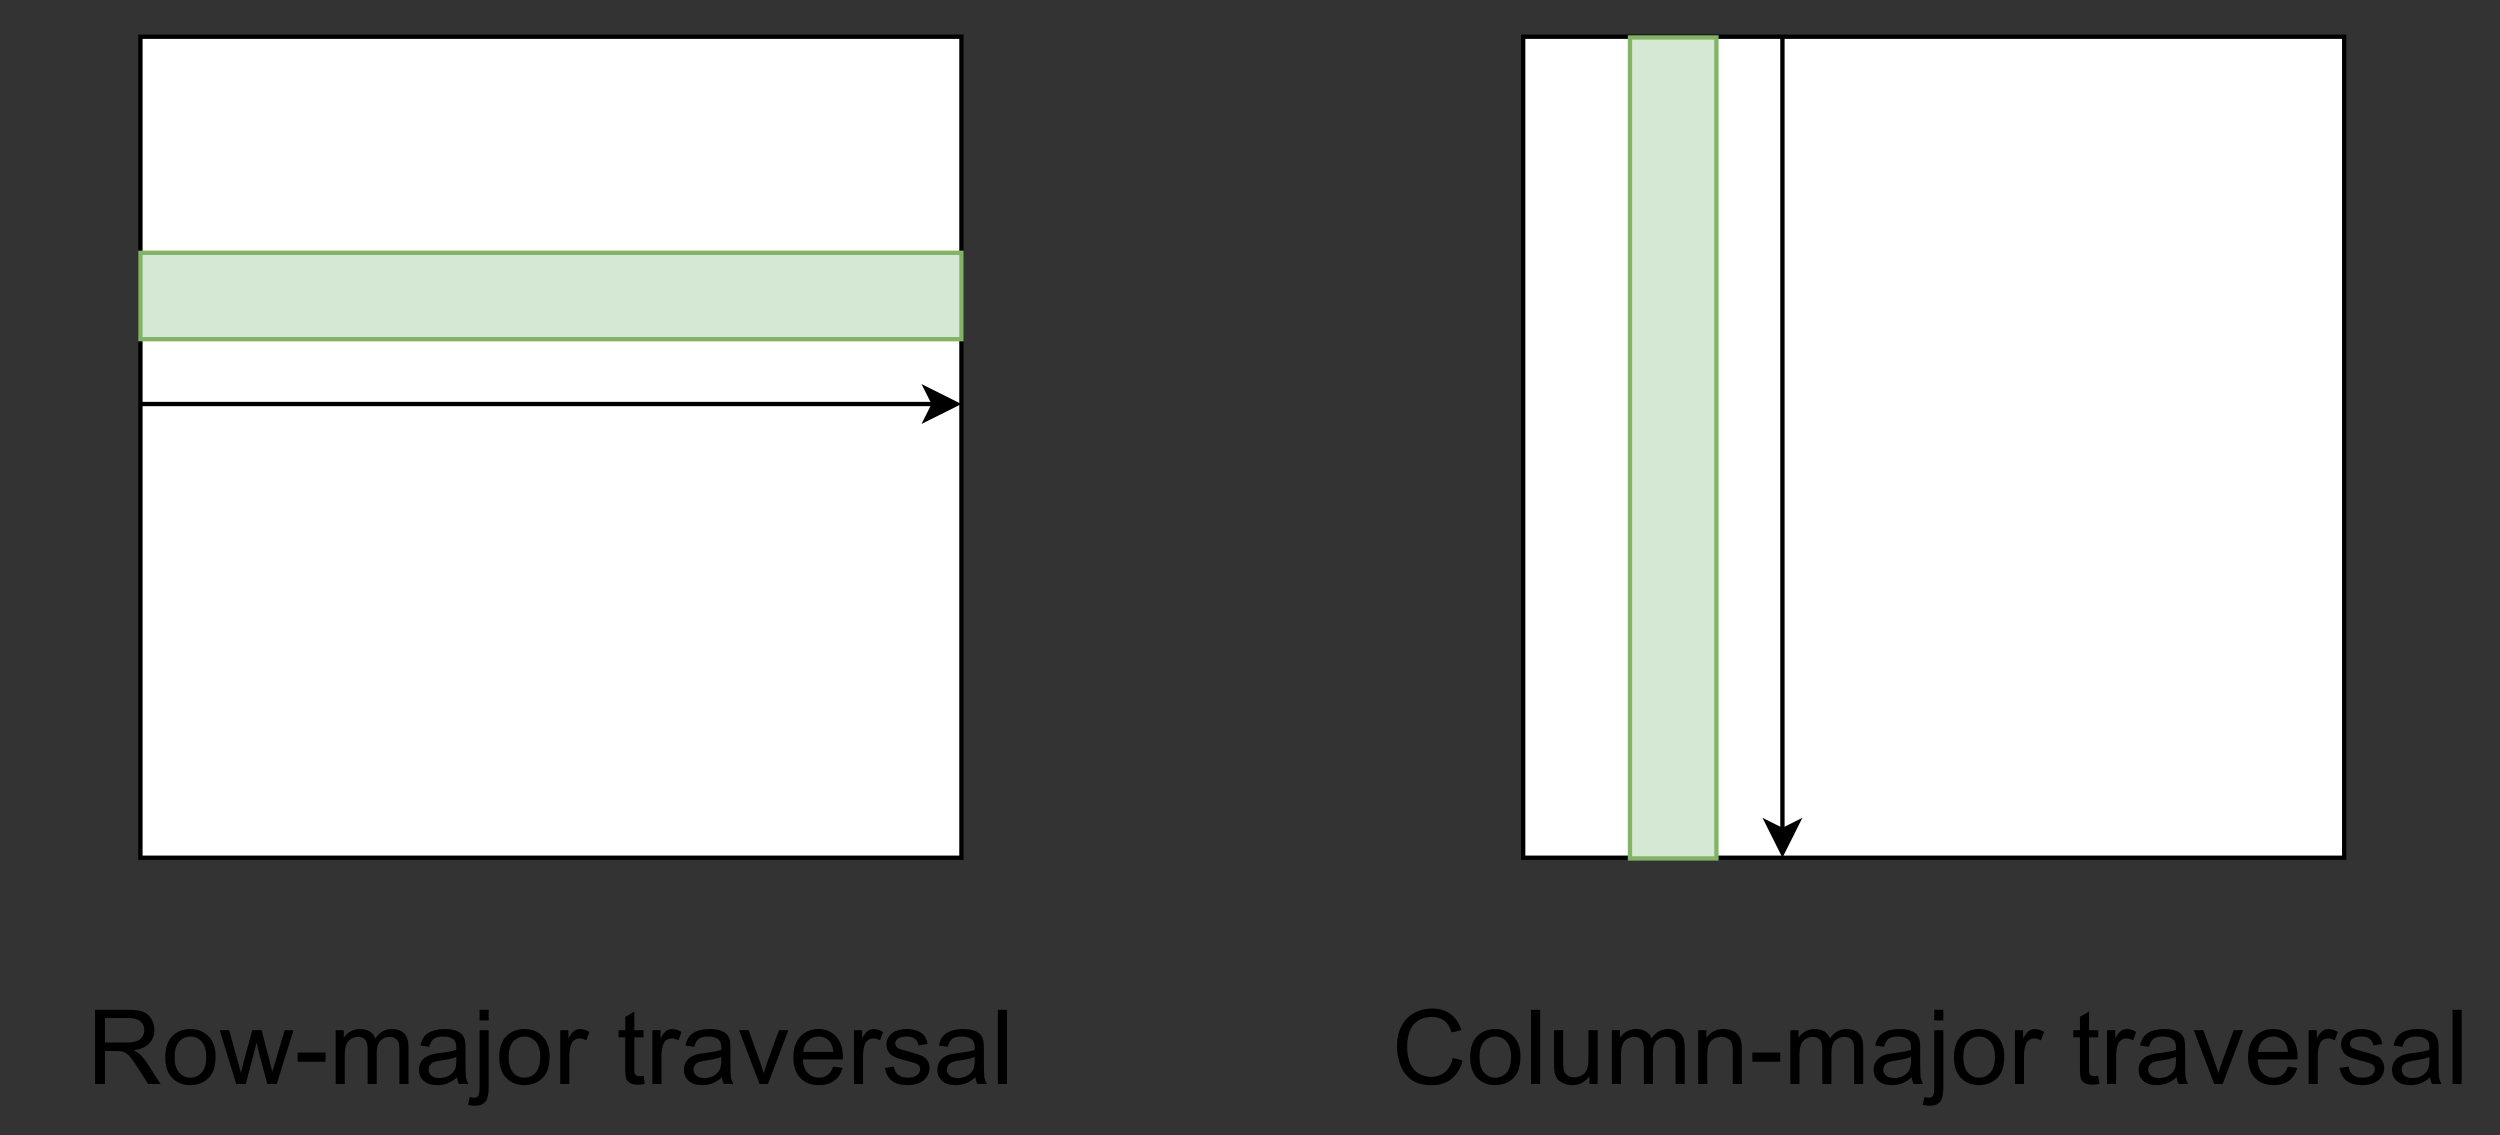 <?xml version="1.0" encoding="UTF-8" standalone="no"?>
<svg 
   width="433.92pt"
   height="197.04pt"
   viewBox="0 0 433.92 197.04"
   version="1.1"
   id="svg160"
   xmlns:xlink="http://www.w3.org/1999/xlink"
   xmlns="http://www.w3.org/2000/svg"
   xmlns:svg="http://www.w3.org/2000/svg" content="%3Cmxfile%20host%3D%22app.diagrams.net%22%20modified%3D%222023-12-26T13%3A43%3A08.037Z%22%20agent%3D%22Mozilla%2F5.0%20(X11%3B%20Ubuntu%3B%20Linux%20x86_64%3B%20rv%3A120.0)%20Gecko%2F20100101%20Firefox%2F120.0%22%20etag%3D%22nZrnbaHa5EhtJX2GDKH8%22%20version%3D%2222.1.11%22%20type%3D%22google%22%3E%20%20%20%3Cdiagram%20id%3D%22HwNrqTSeAXvCZzA8aGvv%22%20name%3D%22Page-1%22%3E%20%20%20%20%20%3CmxGraphModel%20dx%3D%221714%22%20dy%3D%22975%22%20grid%3D%221%22%20gridSize%3D%2210%22%20guides%3D%221%22%20tooltips%3D%221%22%20connect%3D%221%22%20arrows%3D%221%22%20fold%3D%221%22%20page%3D%220%22%20pageScale%3D%221%22%20pageWidth%3D%22850%22%20pageHeight%3D%221100%22%20math%3D%220%22%20shadow%3D%220%22%3E%20%20%20%20%20%20%20%3Croot%3E%20%20%20%20%20%20%20%20%20%3CmxCell%20id%3D%220%22%20%2F%3E%20%20%20%20%20%20%20%20%20%3CmxCell%20id%3D%221%22%20parent%3D%220%22%20%2F%3E%20%20%20%20%20%20%20%20%20%3CmxCell%20id%3D%22Efxs6gyh_oLEoKJqV3qm-76%22%20value%3D%22%22%20style%3D%22rounded%3D0%3BwhiteSpace%3Dwrap%3Bhtml%3D1%3B%22%20vertex%3D%221%22%20parent%3D%221%22%3E%20%20%20%20%20%20%20%20%20%20%20%3CmxGeometry%20x%3D%2280%22%20y%3D%2280%22%20width%3D%22190%22%20height%3D%22190%22%20as%3D%22geometry%22%20%2F%3E%20%20%20%20%20%20%20%20%20%3C%2FmxCell%3E%20%20%20%20%20%20%20%20%20%3CmxCell%20id%3D%22Efxs6gyh_oLEoKJqV3qm-78%22%20value%3D%22%22%20style%3D%22rounded%3D0%3BwhiteSpace%3Dwrap%3Bhtml%3D1%3B%22%20vertex%3D%221%22%20parent%3D%221%22%3E%20%20%20%20%20%20%20%20%20%20%20%3CmxGeometry%20x%3D%22400%22%20y%3D%2280%22%20width%3D%22190%22%20height%3D%22190%22%20as%3D%22geometry%22%20%2F%3E%20%20%20%20%20%20%20%20%20%3C%2FmxCell%3E%20%20%20%20%20%20%20%20%20%3CmxCell%20id%3D%22Efxs6gyh_oLEoKJqV3qm-80%22%20value%3D%22%22%20style%3D%22rounded%3D0%3BwhiteSpace%3Dwrap%3Bhtml%3D1%3BfillColor%3D%23d5e8d4%3BstrokeColor%3D%2382b366%3B%22%20vertex%3D%221%22%20parent%3D%221%22%3E%20%20%20%20%20%20%20%20%20%20%20%3CmxGeometry%20x%3D%2280%22%20y%3D%22130%22%20width%3D%22190%22%20height%3D%2220%22%20as%3D%22geometry%22%20%2F%3E%20%20%20%20%20%20%20%20%20%3C%2FmxCell%3E%20%20%20%20%20%20%20%20%20%3CmxCell%20id%3D%22Efxs6gyh_oLEoKJqV3qm-81%22%20value%3D%22%22%20style%3D%22rounded%3D0%3BwhiteSpace%3Dwrap%3Bhtml%3D1%3Brotation%3D90%3BfillColor%3D%23d5e8d4%3BstrokeColor%3D%2382b366%3B%22%20vertex%3D%221%22%20parent%3D%221%22%3E%20%20%20%20%20%20%20%20%20%20%20%3CmxGeometry%20x%3D%22340%22%20y%3D%22165%22%20width%3D%22190%22%20height%3D%2220%22%20as%3D%22geometry%22%20%2F%3E%20%20%20%20%20%20%20%20%20%3C%2FmxCell%3E%20%20%20%20%20%20%20%20%20%3CmxCell%20id%3D%22Efxs6gyh_oLEoKJqV3qm-83%22%20value%3D%22%26lt%3Bfont%20style%3D%26quot%3Bfont-size%3A%2024px%3B%26quot%3B%26gt%3BRow-major%20traversal%26lt%3B%2Ffont%26gt%3B%22%20style%3D%22text%3Bhtml%3D1%3BstrokeColor%3Dnone%3BfillColor%3Dnone%3Balign%3Dcenter%3BverticalAlign%3Dmiddle%3BwhiteSpace%3Dwrap%3Brounded%3D0%3B%22%20vertex%3D%221%22%20parent%3D%221%22%3E%20%20%20%20%20%20%20%20%20%20%20%3CmxGeometry%20x%3D%2248.75%22%20y%3D%22300%22%20width%3D%22252.5%22%20height%3D%2230%22%20as%3D%22geometry%22%20%2F%3E%20%20%20%20%20%20%20%20%20%3C%2FmxCell%3E%20%20%20%20%20%20%20%20%20%3CmxCell%20id%3D%22Efxs6gyh_oLEoKJqV3qm-84%22%20value%3D%22%26lt%3Bfont%20style%3D%26quot%3Bfont-size%3A%2024px%3B%26quot%3B%26gt%3BColumn-major%20traversal%26lt%3Bbr%26gt%3B%26lt%3B%2Ffont%26gt%3B%22%20style%3D%22text%3Bhtml%3D1%3BstrokeColor%3Dnone%3BfillColor%3Dnone%3Balign%3Dcenter%3BverticalAlign%3Dmiddle%3BwhiteSpace%3Dwrap%3Brounded%3D0%3B%22%20vertex%3D%221%22%20parent%3D%221%22%3E%20%20%20%20%20%20%20%20%20%20%20%3CmxGeometry%20x%3D%22365%22%20y%3D%22300%22%20width%3D%22260%22%20height%3D%2230%22%20as%3D%22geometry%22%20%2F%3E%20%20%20%20%20%20%20%20%20%3C%2FmxCell%3E%20%20%20%20%20%20%20%20%20%3CmxCell%20id%3D%22Efxs6gyh_oLEoKJqV3qm-103%22%20value%3D%22%22%20style%3D%22endArrow%3Dclassic%3Bhtml%3D1%3Brounded%3D0%3B%22%20edge%3D%221%22%20parent%3D%221%22%3E%20%20%20%20%20%20%20%20%20%20%20%3CmxGeometry%20width%3D%2250%22%20height%3D%2250%22%20relative%3D%221%22%20as%3D%22geometry%22%3E%20%20%20%20%20%20%20%20%20%20%20%20%20%3CmxPoint%20x%3D%2280%22%20y%3D%22165%22%20as%3D%22sourcePoint%22%20%2F%3E%20%20%20%20%20%20%20%20%20%20%20%20%20%3CmxPoint%20x%3D%22270%22%20y%3D%22165%22%20as%3D%22targetPoint%22%20%2F%3E%20%20%20%20%20%20%20%20%20%20%20%3C%2FmxGeometry%3E%20%20%20%20%20%20%20%20%20%3C%2FmxCell%3E%20%20%20%20%20%20%20%20%20%3CmxCell%20id%3D%22Efxs6gyh_oLEoKJqV3qm-104%22%20value%3D%22%22%20style%3D%22endArrow%3Dclassic%3Bhtml%3D1%3Brounded%3D0%3B%22%20edge%3D%221%22%20parent%3D%221%22%3E%20%20%20%20%20%20%20%20%20%20%20%3CmxGeometry%20width%3D%2250%22%20height%3D%2250%22%20relative%3D%221%22%20as%3D%22geometry%22%3E%20%20%20%20%20%20%20%20%20%20%20%20%20%3CmxPoint%20x%3D%22460%22%20y%3D%2280%22%20as%3D%22sourcePoint%22%20%2F%3E%20%20%20%20%20%20%20%20%20%20%20%20%20%3CmxPoint%20x%3D%22460%22%20y%3D%22270%22%20as%3D%22targetPoint%22%20%2F%3E%20%20%20%20%20%20%20%20%20%20%20%3C%2FmxGeometry%3E%20%20%20%20%20%20%20%20%20%3C%2FmxCell%3E%20%20%20%20%20%20%20%3C%2Froot%3E%20%20%20%20%20%3C%2FmxGraphModel%3E%20%20%20%3C%2Fdiagram%3E%20%3C%2Fmxfile%3E%20">
  <rect x="0" y="0" width="433.92" height="197.04" fill="#333333" stroke="none"/>
  <defs
     id="defs56">
    <g
       id="g54">
      <g
         id="glyph-0-0">
        <path
           d="M 2.25 0 L 2.25 -11.234 L 11.234 -11.234 L 11.234 0 Z M 2.531 -0.281 L 10.953 -0.281 L 10.953 -10.953 L 2.531 -10.953 Z M 2.531 -0.281 "
           id="path2" />
      </g>
      <g
         id="glyph-0-1">
        <path
           d="M 1.406 0 L 1.406 -12.875 L 7.125 -12.875 C 8.27 -12.875 9.141 -12.758 9.734 -12.531 C 10.336 -12.301 10.816 -11.891 11.172 -11.297 C 11.523 -10.711 11.703 -10.066 11.703 -9.359 C 11.703 -8.441 11.406 -7.672 10.812 -7.047 C 10.227 -6.422 9.316 -6.023 8.078 -5.859 C 8.523 -5.641 8.867 -5.426 9.109 -5.219 C 9.609 -4.758 10.078 -4.188 10.516 -3.5 L 12.766 0 L 10.609 0 L 8.906 -2.672 C 8.414 -3.453 8.008 -4.047 7.688 -4.453 C 7.363 -4.859 7.07 -5.145 6.812 -5.312 C 6.562 -5.477 6.305 -5.594 6.047 -5.656 C 5.848 -5.695 5.531 -5.719 5.094 -5.719 L 3.125 -5.719 L 3.125 0 Z M 3.125 -7.188 L 6.781 -7.188 C 7.562 -7.188 8.172 -7.266 8.609 -7.422 C 9.047 -7.586 9.379 -7.848 9.609 -8.203 C 9.836 -8.555 9.953 -8.941 9.953 -9.359 C 9.953 -9.973 9.727 -10.473 9.281 -10.859 C 8.844 -11.254 8.145 -11.453 7.188 -11.453 L 3.125 -11.453 Z M 3.125 -7.188 "
           id="path5" />
      </g>
      <g
         id="glyph-0-2">
        <path
           d="M 0.594 -4.656 C 0.594 -6.383 1.07 -7.664 2.031 -8.5 C 2.832 -9.188 3.812 -9.531 4.969 -9.531 C 6.25 -9.531 7.297 -9.109 8.109 -8.266 C 8.922 -7.43 9.328 -6.273 9.328 -4.797 C 9.328 -3.598 9.145 -2.656 8.781 -1.969 C 8.426 -1.281 7.906 -0.742 7.219 -0.359 C 6.531 0.016 5.781 0.203 4.969 0.203 C 3.664 0.203 2.609 -0.211 1.797 -1.047 C 0.992 -1.879 0.594 -3.082 0.594 -4.656 Z M 2.219 -4.656 C 2.219 -3.469 2.477 -2.578 3 -1.984 C 3.52 -1.391 4.176 -1.094 4.969 -1.094 C 5.75 -1.094 6.398 -1.391 6.922 -1.984 C 7.441 -2.578 7.703 -3.488 7.703 -4.719 C 7.703 -5.875 7.441 -6.75 6.922 -7.344 C 6.398 -7.938 5.75 -8.234 4.969 -8.234 C 4.176 -8.234 3.52 -7.938 3 -7.344 C 2.477 -6.75 2.219 -5.852 2.219 -4.656 Z M 2.219 -4.656 "
           id="path8" />
      </g>
      <g
         id="glyph-0-3">
        <path
           d="M 2.906 0 L 0.047 -9.328 L 1.688 -9.328 L 3.172 -3.938 L 3.719 -1.938 C 3.75 -2.039 3.91 -2.68 4.203 -3.859 L 5.688 -9.328 L 7.312 -9.328 L 8.719 -3.922 L 9.172 -2.141 L 9.719 -3.938 L 11.312 -9.328 L 12.844 -9.328 L 9.938 0 L 8.297 0 L 6.812 -5.578 L 6.453 -7.172 L 4.562 0 Z M 2.906 0 "
           id="path11" />
      </g>
      <g
         id="glyph-0-4">
        <path
           d="M 0.578 -3.859 L 0.578 -5.453 L 5.422 -5.453 L 5.422 -3.859 Z M 0.578 -3.859 "
           id="path14" />
      </g>
      <g
         id="glyph-0-5">
        <path
           d="M 1.188 0 L 1.188 -9.328 L 2.594 -9.328 L 2.594 -8.016 C 2.883 -8.473 3.273 -8.836 3.766 -9.109 C 4.254 -9.391 4.805 -9.531 5.422 -9.531 C 6.117 -9.531 6.688 -9.383 7.125 -9.094 C 7.57 -8.812 7.883 -8.414 8.062 -7.906 C 8.801 -8.988 9.758 -9.531 10.938 -9.531 C 11.863 -9.531 12.578 -9.273 13.078 -8.766 C 13.578 -8.254 13.828 -7.469 13.828 -6.406 L 13.828 0 L 12.25 0 L 12.25 -5.875 C 12.25 -6.508 12.195 -6.961 12.094 -7.234 C 11.988 -7.516 11.801 -7.738 11.531 -7.906 C 11.27 -8.082 10.957 -8.172 10.594 -8.172 C 9.938 -8.172 9.391 -7.953 8.953 -7.516 C 8.523 -7.078 8.312 -6.379 8.312 -5.422 L 8.312 0 L 6.734 0 L 6.734 -6.062 C 6.734 -6.758 6.602 -7.285 6.344 -7.641 C 6.082 -7.992 5.66 -8.172 5.078 -8.172 C 4.629 -8.172 4.219 -8.051 3.844 -7.812 C 3.469 -7.582 3.191 -7.238 3.016 -6.781 C 2.848 -6.332 2.766 -5.688 2.766 -4.844 L 2.766 0 Z M 1.188 0 "
           id="path17" />
      </g>
      <g
         id="glyph-0-6">
        <path
           d="M 7.266 -1.156 C 6.68 -0.656 6.117 -0.301 5.578 -0.094 C 5.035 0.102 4.457 0.203 3.844 0.203 C 2.812 0.203 2.02 -0.047 1.469 -0.547 C 0.926 -1.047 0.656 -1.68 0.656 -2.453 C 0.656 -2.91 0.754 -3.328 0.953 -3.703 C 1.16 -4.086 1.43 -4.395 1.766 -4.625 C 2.109 -4.852 2.492 -5.023 2.922 -5.141 C 3.223 -5.223 3.691 -5.301 4.328 -5.375 C 5.598 -5.531 6.535 -5.711 7.141 -5.922 C 7.141 -6.141 7.141 -6.273 7.141 -6.328 C 7.141 -6.973 6.992 -7.426 6.703 -7.688 C 6.297 -8.051 5.695 -8.234 4.906 -8.234 C 4.156 -8.234 3.602 -8.102 3.25 -7.844 C 2.895 -7.582 2.633 -7.117 2.469 -6.453 L 0.922 -6.672 C 1.055 -7.328 1.285 -7.859 1.609 -8.266 C 1.93 -8.672 2.395 -8.984 3 -9.203 C 3.613 -9.422 4.32 -9.531 5.125 -9.531 C 5.926 -9.531 6.57 -9.438 7.062 -9.25 C 7.562 -9.062 7.926 -8.828 8.156 -8.547 C 8.395 -8.266 8.562 -7.906 8.656 -7.469 C 8.707 -7.195 8.734 -6.711 8.734 -6.016 L 8.734 -3.906 C 8.734 -2.438 8.766 -1.504 8.828 -1.109 C 8.898 -0.723 9.035 -0.352 9.234 0 L 7.594 0 C 7.426 -0.32 7.316 -0.707 7.266 -1.156 Z M 7.141 -4.688 C 6.566 -4.445 5.707 -4.242 4.562 -4.078 C 3.906 -3.984 3.441 -3.879 3.172 -3.766 C 2.91 -3.648 2.703 -3.477 2.547 -3.25 C 2.398 -3.031 2.328 -2.781 2.328 -2.5 C 2.328 -2.082 2.488 -1.734 2.812 -1.453 C 3.133 -1.172 3.602 -1.031 4.219 -1.031 C 4.82 -1.031 5.359 -1.16 5.828 -1.422 C 6.305 -1.691 6.66 -2.055 6.891 -2.516 C 7.055 -2.879 7.141 -3.406 7.141 -4.094 Z M 7.141 -4.688 "
           id="path20" />
      </g>
      <g
         id="glyph-0-7">
        <path
           d="M 1.172 -11.031 L 1.172 -12.875 L 2.75 -12.875 L 2.75 -11.031 Z M -0.828 3.625 L -0.531 2.281 C -0.207 2.352 0.039 2.391 0.219 2.391 C 0.539 2.391 0.781 2.281 0.938 2.062 C 1.094 1.852 1.172 1.32 1.172 0.469 L 1.172 -9.328 L 2.75 -9.328 L 2.75 0.516 C 2.75 1.66 2.602 2.457 2.312 2.906 C 1.926 3.488 1.289 3.781 0.406 3.781 C -0.02 3.781 -0.43 3.727 -0.828 3.625 Z M -0.828 3.625 "
           id="path23" />
      </g>
      <g
         id="glyph-0-8">
        <path
           d="M 1.172 0 L 1.172 -9.328 L 2.594 -9.328 L 2.594 -7.906 C 2.957 -8.57 3.289 -9.008 3.594 -9.219 C 3.906 -9.426 4.242 -9.531 4.609 -9.531 C 5.141 -9.531 5.68 -9.363 6.234 -9.031 L 5.688 -7.562 C 5.301 -7.789 4.914 -7.906 4.531 -7.906 C 4.188 -7.906 3.875 -7.801 3.594 -7.594 C 3.32 -7.383 3.129 -7.098 3.016 -6.734 C 2.836 -6.172 2.75 -5.551 2.75 -4.875 L 2.75 0 Z M 1.172 0 "
           id="path26" />
      </g>
      <g
         id="glyph-0-9" />
      <g
         id="glyph-0-10">
        <path
           d="M 4.641 -1.406 L 4.859 -0.016 C 4.422 0.078 4.023 0.125 3.672 0.125 C 3.098 0.125 2.648 0.035 2.328 -0.141 C 2.016 -0.328 1.789 -0.566 1.656 -0.859 C 1.531 -1.16 1.469 -1.785 1.469 -2.734 L 1.469 -8.094 L 0.312 -8.094 L 0.312 -9.328 L 1.469 -9.328 L 1.469 -11.641 L 3.047 -12.578 L 3.047 -9.328 L 4.641 -9.328 L 4.641 -8.094 L 3.047 -8.094 L 3.047 -2.641 C 3.047 -2.191 3.07 -1.898 3.125 -1.766 C 3.188 -1.641 3.281 -1.539 3.406 -1.469 C 3.531 -1.395 3.707 -1.359 3.938 -1.359 C 4.113 -1.359 4.348 -1.375 4.641 -1.406 Z M 4.641 -1.406 "
           id="path30" />
      </g>
      <g
         id="glyph-0-11">
        <path
           d="M 3.781 0 L 0.234 -9.328 L 1.891 -9.328 L 3.906 -3.734 C 4.113 -3.141 4.312 -2.516 4.5 -1.859 C 4.633 -2.348 4.828 -2.941 5.078 -3.641 L 7.156 -9.328 L 8.781 -9.328 L 5.25 0 Z M 3.781 0 "
           id="path33" />
      </g>
      <g
         id="glyph-0-12">
        <path
           d="M 7.562 -3 L 9.203 -2.797 C 8.941 -1.848 8.461 -1.109 7.766 -0.578 C 7.078 -0.055 6.191 0.203 5.109 0.203 C 3.742 0.203 2.66 -0.211 1.859 -1.047 C 1.055 -1.891 0.656 -3.066 0.656 -4.578 C 0.656 -6.148 1.055 -7.367 1.859 -8.234 C 2.672 -9.098 3.723 -9.531 5.016 -9.531 C 6.266 -9.531 7.281 -9.102 8.062 -8.25 C 8.852 -7.406 9.25 -6.219 9.25 -4.688 C 9.25 -4.594 9.25 -4.453 9.25 -4.266 L 2.297 -4.266 C 2.348 -3.234 2.633 -2.445 3.156 -1.906 C 3.676 -1.363 4.328 -1.094 5.109 -1.094 C 5.691 -1.094 6.188 -1.242 6.594 -1.547 C 7 -1.848 7.32 -2.332 7.562 -3 Z M 2.375 -5.562 L 7.594 -5.562 C 7.52 -6.344 7.316 -6.93 6.984 -7.328 C 6.484 -7.93 5.832 -8.234 5.031 -8.234 C 4.301 -8.234 3.688 -7.988 3.188 -7.5 C 2.695 -7.02 2.426 -6.375 2.375 -5.562 Z M 2.375 -5.562 "
           id="path36" />
      </g>
      <g
         id="glyph-0-13">
        <path
           d="M 0.547 -2.781 L 2.109 -3.031 C 2.203 -2.406 2.445 -1.926 2.844 -1.594 C 3.25 -1.258 3.812 -1.094 4.531 -1.094 C 5.258 -1.094 5.797 -1.238 6.141 -1.531 C 6.492 -1.82 6.672 -2.172 6.672 -2.578 C 6.672 -2.93 6.516 -3.211 6.203 -3.422 C 5.992 -3.555 5.457 -3.734 4.594 -3.953 C 3.438 -4.242 2.633 -4.492 2.188 -4.703 C 1.738 -4.922 1.395 -5.219 1.156 -5.594 C 0.926 -5.977 0.812 -6.395 0.812 -6.844 C 0.812 -7.258 0.906 -7.645 1.094 -8 C 1.289 -8.352 1.551 -8.648 1.875 -8.891 C 2.125 -9.066 2.457 -9.219 2.875 -9.344 C 3.301 -9.469 3.758 -9.531 4.25 -9.531 C 4.977 -9.531 5.617 -9.426 6.172 -9.219 C 6.723 -9.008 7.129 -8.723 7.391 -8.359 C 7.66 -8.004 7.848 -7.523 7.953 -6.922 L 6.406 -6.703 C 6.332 -7.18 6.125 -7.555 5.781 -7.828 C 5.445 -8.098 4.973 -8.234 4.359 -8.234 C 3.641 -8.234 3.125 -8.113 2.812 -7.875 C 2.5 -7.633 2.344 -7.352 2.344 -7.031 C 2.344 -6.832 2.406 -6.648 2.531 -6.484 C 2.664 -6.305 2.867 -6.164 3.141 -6.062 C 3.297 -6 3.766 -5.863 4.547 -5.656 C 5.66 -5.352 6.438 -5.109 6.875 -4.922 C 7.32 -4.734 7.672 -4.457 7.922 -4.094 C 8.172 -3.727 8.297 -3.273 8.297 -2.734 C 8.297 -2.211 8.141 -1.719 7.828 -1.25 C 7.523 -0.781 7.082 -0.422 6.5 -0.172 C 5.926 0.078 5.273 0.203 4.547 0.203 C 3.328 0.203 2.398 -0.047 1.766 -0.547 C 1.129 -1.047 0.723 -1.789 0.547 -2.781 Z M 0.547 -2.781 "
           id="path39" />
      </g>
      <g
         id="glyph-0-14">
        <path
           d="M 1.156 0 L 1.156 -12.875 L 2.734 -12.875 L 2.734 0 Z M 1.156 0 "
           id="path42" />
      </g>
      <g
         id="glyph-0-15">
        <path
           d="M 10.578 -4.516 L 12.281 -4.078 C 11.914 -2.68 11.27 -1.613 10.344 -0.875 C 9.414 -0.145 8.285 0.219 6.953 0.219 C 5.555 0.219 4.422 -0.062 3.547 -0.625 C 2.68 -1.188 2.02 -2.004 1.562 -3.078 C 1.113 -4.148 0.891 -5.301 0.891 -6.531 C 0.891 -7.875 1.145 -9.039 1.656 -10.031 C 2.176 -11.031 2.906 -11.789 3.844 -12.312 C 4.789 -12.832 5.832 -13.094 6.969 -13.094 C 8.258 -13.094 9.344 -12.766 10.219 -12.109 C 11.094 -11.453 11.707 -10.531 12.062 -9.344 L 10.375 -8.953 C 10.082 -9.891 9.648 -10.57 9.078 -11 C 8.516 -11.426 7.801 -11.641 6.938 -11.641 C 5.945 -11.641 5.117 -11.398 4.453 -10.922 C 3.785 -10.453 3.316 -9.816 3.047 -9.016 C 2.785 -8.211 2.656 -7.391 2.656 -6.547 C 2.656 -5.453 2.812 -4.492 3.125 -3.672 C 3.445 -2.859 3.941 -2.25 4.609 -1.844 C 5.285 -1.438 6.02 -1.234 6.812 -1.234 C 7.758 -1.234 8.562 -1.508 9.219 -2.062 C 9.883 -2.613 10.336 -3.43 10.578 -4.516 Z M 10.578 -4.516 "
           id="path45" />
      </g>
      <g
         id="glyph-0-16">
        <path
           d="M 7.297 0 L 7.297 -1.375 C 6.566 -0.32 5.582 0.203 4.344 0.203 C 3.789 0.203 3.273 0.098 2.797 -0.109 C 2.316 -0.316 1.961 -0.578 1.734 -0.891 C 1.504 -1.211 1.344 -1.609 1.25 -2.078 C 1.188 -2.379 1.156 -2.867 1.156 -3.547 L 1.156 -9.328 L 2.734 -9.328 L 2.734 -4.156 C 2.734 -3.332 2.766 -2.773 2.828 -2.484 C 2.93 -2.066 3.141 -1.738 3.453 -1.5 C 3.773 -1.27 4.176 -1.156 4.656 -1.156 C 5.125 -1.156 5.566 -1.273 5.984 -1.516 C 6.398 -1.754 6.691 -2.082 6.859 -2.5 C 7.035 -2.926 7.125 -3.535 7.125 -4.328 L 7.125 -9.328 L 8.719 -9.328 L 8.719 0 Z M 7.297 0 "
           id="path48" />
      </g>
      <g
         id="glyph-0-17">
        <path
           d="M 1.188 0 L 1.188 -9.328 L 2.609 -9.328 L 2.609 -8 C 3.297 -9.02 4.285 -9.531 5.578 -9.531 C 6.141 -9.531 6.656 -9.43 7.125 -9.234 C 7.594 -9.035 7.941 -8.77 8.172 -8.438 C 8.41 -8.113 8.578 -7.723 8.672 -7.266 C 8.734 -6.973 8.766 -6.461 8.766 -5.734 L 8.766 0 L 7.188 0 L 7.188 -5.672 C 7.188 -6.316 7.125 -6.797 7 -7.109 C 6.875 -7.43 6.656 -7.688 6.344 -7.875 C 6.031 -8.07 5.664 -8.172 5.25 -8.172 C 4.57 -8.172 3.988 -7.957 3.5 -7.531 C 3.008 -7.102 2.766 -6.289 2.766 -5.094 L 2.766 0 Z M 1.188 0 "
           id="path51" />
      </g>
    </g>
  </defs>
  <path
     fill-rule="nonzero"
     fill="rgb(100%, 100%, 100%)"
     fill-opacity="1"
     stroke-width="1"
     stroke-linecap="butt"
     stroke-linejoin="miter"
     stroke="rgb(0%, 0%, 0%)"
     stroke-opacity="1"
     stroke-miterlimit="4"
     d="M 31.998 8 L 221.998 8 L 221.998 198 L 31.998 198 Z M 31.998 8 "
     transform="matrix(0.75, 0, 0, 0.75, 0.375, 0.375)"
     id="path58" />
  <path
     fill-rule="nonzero"
     fill="rgb(100%, 100%, 100%)"
     fill-opacity="1"
     stroke-width="1"
     stroke-linecap="butt"
     stroke-linejoin="miter"
     stroke="rgb(0%, 0%, 0%)"
     stroke-opacity="1"
     stroke-miterlimit="4"
     d="M 352 8 L 542 8 L 542 198 L 352 198 Z M 352 8 "
     transform="matrix(0.75, 0, 0, 0.75, 0.375, 0.375)"
     id="path60" />
  <path
     fill-rule="nonzero"
     fill="rgb(83.53%, 90.979%, 83.139%)"
     fill-opacity="1"
     stroke-width="1"
     stroke-linecap="butt"
     stroke-linejoin="miter"
     stroke="rgb(50.98%, 70.2%, 39.999%)"
     stroke-opacity="1"
     stroke-miterlimit="4"
     d="M 31.998 58.002 L 221.998 58.002 L 221.998 77.998 L 31.998 77.998 Z M 31.998 58.002 "
     transform="matrix(0.75, 0, 0, 0.75, 0.375, 0.375)"
     id="path62" />
  <path
     fill-rule="nonzero"
     fill="rgb(83.53%, 90.979%, 83.139%)"
     fill-opacity="1"
     stroke-width="1"
     stroke-linecap="butt"
     stroke-linejoin="miter"
     stroke="rgb(50.98%, 70.2%, 39.999%)"
     stroke-opacity="1"
     stroke-miterlimit="4"
     d="M 292 93 L 482 93 L 482 113.001 L 292 113.001 Z M 292 93 "
     transform="matrix(0, 0.75, -0.75, 0, 367.663, -212.503)"
     id="path64" />
  <g
     fill="#000000"
     fill-opacity="1"
     id="g104">
    <use
       xlink:href="#glyph-0-1"
       x="15.097"
       y="188.142"
       id="use66" />
    <use
       xlink:href="#glyph-0-2"
       x="28.088"
       y="188.142"
       id="use68" />
    <use
       xlink:href="#glyph-0-3"
       x="38.093"
       y="188.142"
       id="use70" />
    <use
       xlink:href="#glyph-0-4"
       x="51.085"
       y="188.142"
       id="use72" />
    <use
       xlink:href="#glyph-0-5"
       x="57.076"
       y="188.142"
       id="use74" />
    <use
       xlink:href="#glyph-0-6"
       x="72.061"
       y="188.142"
       id="use76" />
    <use
       xlink:href="#glyph-0-7"
       x="82.066"
       y="188.142"
       id="use78" />
    <use
       xlink:href="#glyph-0-2"
       x="86.063"
       y="188.142"
       id="use80" />
    <use
       xlink:href="#glyph-0-8"
       x="96.068"
       y="188.142"
       id="use82" />
    <use
       xlink:href="#glyph-0-9"
       x="102.058"
       y="188.142"
       id="use84" />
    <use
       xlink:href="#glyph-0-10"
       x="107.056"
       y="188.142"
       id="use86" />
    <use
       xlink:href="#glyph-0-8"
       x="112.055"
       y="188.142"
       id="use88" />
    <use
       xlink:href="#glyph-0-6"
       x="118.045"
       y="188.142"
       id="use90" />
    <use
       xlink:href="#glyph-0-11"
       x="128.05"
       y="188.142"
       id="use92" />
    <use
       xlink:href="#glyph-0-12"
       x="137.045"
       y="188.142"
       id="use94" />
    <use
       xlink:href="#glyph-0-8"
       x="147.05"
       y="188.142"
       id="use96" />
    <use
       xlink:href="#glyph-0-13"
       x="153.041"
       y="188.142"
       id="use98" />
    <use
       xlink:href="#glyph-0-6"
       x="162.036"
       y="188.142"
       id="use100" />
    <use
       xlink:href="#glyph-0-14"
       x="172.041"
       y="188.142"
       id="use102" />
  </g>
  <g
     fill="#000000"
     fill-opacity="1"
     id="g150">
    <use
       xlink:href="#glyph-0-15"
       x="241.583"
       y="188.142"
       id="use106" />
    <use
       xlink:href="#glyph-0-2"
       x="254.575"
       y="188.142"
       id="use108" />
    <use
       xlink:href="#glyph-0-14"
       x="264.58"
       y="188.142"
       id="use110" />
    <use
       xlink:href="#glyph-0-16"
       x="268.577"
       y="188.142"
       id="use112" />
    <use
       xlink:href="#glyph-0-5"
       x="278.582"
       y="188.142"
       id="use114" />
    <use
       xlink:href="#glyph-0-17"
       x="293.567"
       y="188.142"
       id="use116" />
    <use
       xlink:href="#glyph-0-4"
       x="303.572"
       y="188.142"
       id="use118" />
    <use
       xlink:href="#glyph-0-5"
       x="309.563"
       y="188.142"
       id="use120" />
    <use
       xlink:href="#glyph-0-6"
       x="324.548"
       y="188.142"
       id="use122" />
    <use
       xlink:href="#glyph-0-7"
       x="334.553"
       y="188.142"
       id="use124" />
    <use
       xlink:href="#glyph-0-2"
       x="338.55"
       y="188.142"
       id="use126" />
    <use
       xlink:href="#glyph-0-8"
       x="348.555"
       y="188.142"
       id="use128" />
    <use
       xlink:href="#glyph-0-9"
       x="354.546"
       y="188.142"
       id="use130" />
    <use
       xlink:href="#glyph-0-10"
       x="359.544"
       y="188.142"
       id="use132" />
    <use
       xlink:href="#glyph-0-8"
       x="364.542"
       y="188.142"
       id="use134" />
    <use
       xlink:href="#glyph-0-6"
       x="370.533"
       y="188.142"
       id="use136" />
    <use
       xlink:href="#glyph-0-11"
       x="380.538"
       y="188.142"
       id="use138" />
    <use
       xlink:href="#glyph-0-12"
       x="389.532"
       y="188.142"
       id="use140" />
    <use
       xlink:href="#glyph-0-8"
       x="399.537"
       y="188.142"
       id="use142" />
    <use
       xlink:href="#glyph-0-13"
       x="405.528"
       y="188.142"
       id="use144" />
    <use
       xlink:href="#glyph-0-6"
       x="414.523"
       y="188.142"
       id="use146" />
    <use
       xlink:href="#glyph-0-14"
       x="424.528"
       y="188.142"
       id="use148" />
  </g>
  <path
     fill="none"
     stroke-width="1"
     stroke-linecap="butt"
     stroke-linejoin="miter"
     stroke="rgb(0%, 0%, 0%)"
     stroke-opacity="1"
     stroke-miterlimit="10"
     d="M 31.998 93.002 L 215.63 93.002 "
     transform="matrix(0.75, 0, 0, 0.75, 0.375, 0.375)"
     id="path152" />
  <path
     fill-rule="nonzero"
     fill="rgb(0%, 0%, 0%)"
     fill-opacity="1"
     stroke-width="1"
     stroke-linecap="butt"
     stroke-linejoin="miter"
     stroke="rgb(0%, 0%, 0%)"
     stroke-opacity="1"
     stroke-miterlimit="10"
     d="M 220.877 93.002 L 213.879 96.499 L 215.63 93.002 L 213.879 89.5 Z M 220.877 93.002 "
     transform="matrix(0.75, 0, 0, 0.75, 0.375, 0.375)"
     id="path154" />
  <path
     fill="none"
     stroke-width="1"
     stroke-linecap="butt"
     stroke-linejoin="miter"
     stroke="rgb(0%, 0%, 0%)"
     stroke-opacity="1"
     stroke-miterlimit="10"
     d="M 411.998 8 L 411.998 191.631 "
     transform="matrix(0.75, 0, 0, 0.75, 0.375, 0.375)"
     id="path156" />
  <path
     fill-rule="nonzero"
     fill="rgb(0%, 0%, 0%)"
     fill-opacity="1"
     stroke-width="1"
     stroke-linecap="butt"
     stroke-linejoin="miter"
     stroke="rgb(0%, 0%, 0%)"
     stroke-opacity="1"
     stroke-miterlimit="10"
     d="M 411.998 196.879 L 408.501 189.88 L 411.998 191.631 L 415.5 189.88 Z M 411.998 196.879 "
     transform="matrix(0.75, 0, 0, 0.75, 0.375, 0.375)"
     id="path158" />
</svg>
